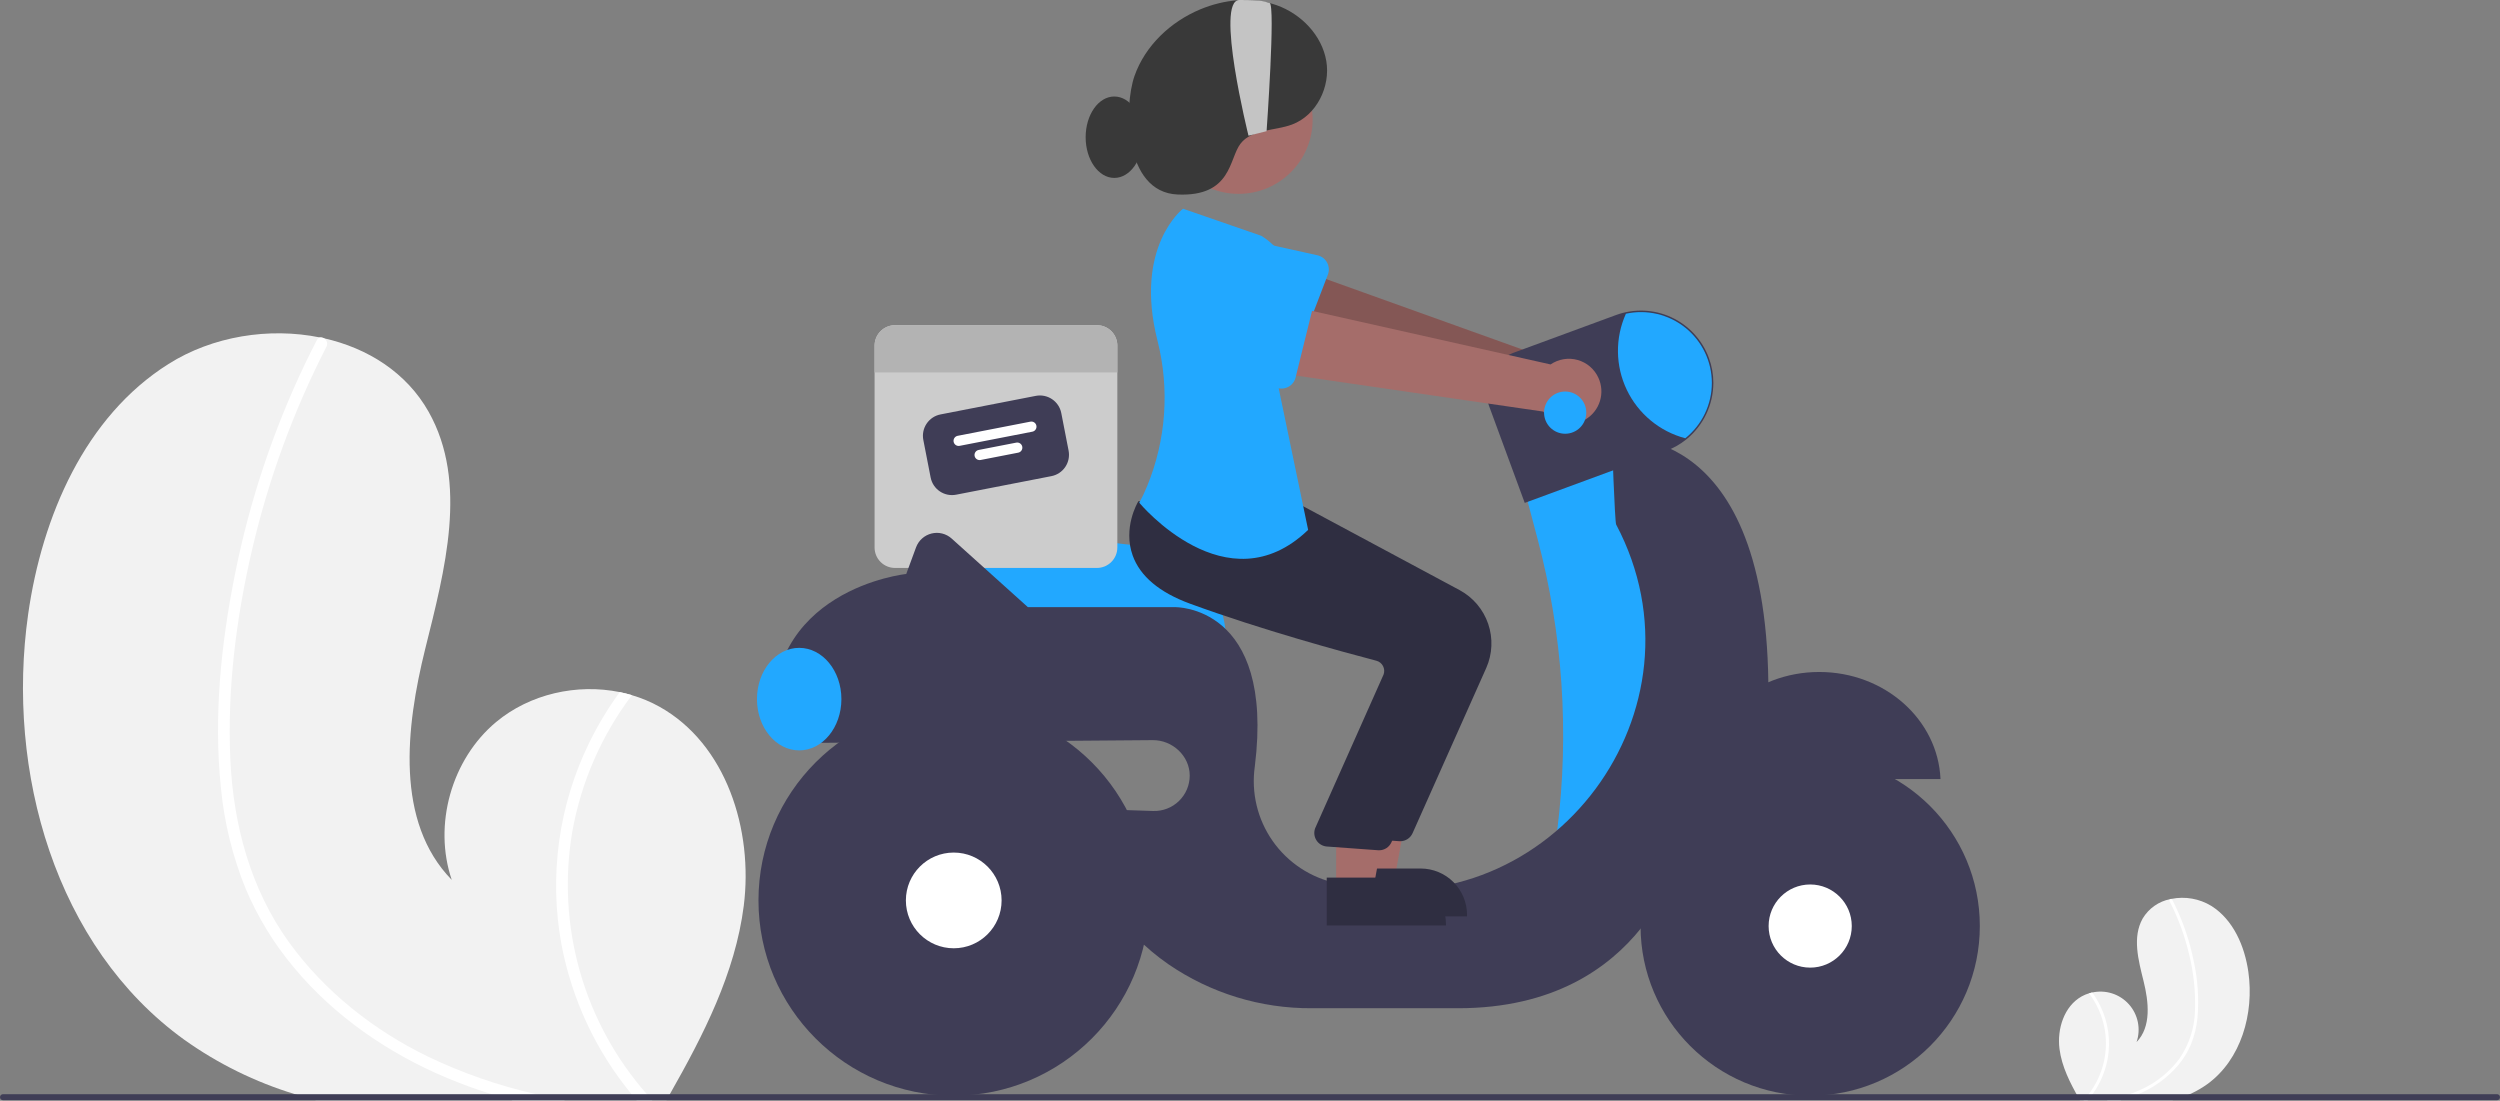 <svg width="829" height="365" viewBox="0 0 829 365" fill="none" xmlns="http://www.w3.org/2000/svg">
<rect x="0" y="0" width="829" height="365" fill="#808080" stroke="none"/>
<g clip-path="url(#clip0)">
<path d="M246.63 300.389C243.78 322.719 233.3 343.149 222.12 362.829C221.75 363.499 221.37 364.159 220.98 364.829H104.78C102.43 364.219 100.11 363.549 97.8 362.829C84.675 358.833 72.285 352.737 61.11 344.779C18.36 313.979 1.91 255.779 9.34 203.629C13.96 171.229 28.18 138.149 55.87 120.699C70.49 111.469 89.27 108.469 106.1 111.899C106.54 111.979 106.98 112.079 107.43 112.169C121.91 115.429 134.81 123.529 142.15 136.579C155.35 160.029 147.49 189.079 141 215.179C134.53 241.279 131.02 272.519 149.8 291.769C143.6 273.519 149.72 251.749 164.53 239.409C175.72 230.099 191.3 226.609 205.51 229.499C206.87 229.789 208.21 230.119 209.53 230.519C212.72 231.453 215.796 232.741 218.7 234.359C240.85 246.729 249.82 275.219 246.63 300.389Z" fill="#F2F2F2"/>
<path d="M177.73 362.829C180.95 363.579 184.18 364.239 187.43 364.829H169.86C167.56 364.209 165.27 363.549 163 362.829C158.01 361.269 153.096 359.479 148.26 357.459C128.86 349.319 110.99 337.099 97.47 320.839C90.858 312.961 85.458 304.14 81.45 294.669C77.103 283.963 74.341 272.681 73.25 261.179C70.8 237.579 73.3 213.329 77.97 190.149C82.789 166.124 90.569 142.789 101.13 120.679C102.4 118.029 103.713 115.395 105.07 112.779C105.163 112.563 105.304 112.372 105.483 112.22C105.661 112.067 105.872 111.957 106.1 111.899C106.561 111.809 107.04 111.906 107.43 112.169C107.898 112.437 108.245 112.876 108.4 113.393C108.554 113.91 108.504 114.467 108.26 114.949C97.37 136.185 89.116 158.671 83.68 181.909C78.36 204.579 75.34 228.299 76.37 251.609C77.35 273.389 83.04 294.809 95.95 312.619C107.74 328.879 124.02 341.699 142.03 350.429C153.429 355.883 165.404 360.042 177.73 362.829V362.829Z" fill="white"/>
<path d="M216.29 364.829H211.11C210.53 364.169 209.97 363.499 209.42 362.829C197.621 348.493 189.628 331.413 186.18 313.169C181.992 290.401 185.25 266.89 195.47 246.119C198.321 240.295 201.681 234.733 205.51 229.499C206.87 229.789 208.21 230.119 209.53 230.519C199.458 243.863 192.684 259.399 189.76 275.859C187.151 291.283 188.018 307.095 192.298 322.141C196.579 337.187 204.164 351.088 214.5 362.829C215.08 363.499 215.68 364.169 216.29 364.829Z" fill="white"/>
<path d="M682.929 347.822C683.682 353.716 686.447 359.107 689.398 364.301C689.496 364.478 689.596 364.652 689.699 364.829H720.366C720.986 364.668 721.599 364.491 722.208 364.301C725.672 363.247 728.942 361.638 731.891 359.538C743.174 351.409 747.516 336.049 745.555 322.285C744.335 313.735 740.582 305.004 733.274 300.399C729.306 297.982 724.571 297.152 720.018 298.076C719.902 298.097 719.786 298.124 719.667 298.147C717.771 298.514 715.975 299.277 714.396 300.388C712.816 301.498 711.49 302.93 710.504 304.59C707.02 310.779 709.094 318.445 710.807 325.334C712.515 332.222 713.441 340.467 708.485 345.547C709.211 343.423 709.359 341.143 708.912 338.942C708.465 336.742 707.441 334.7 705.944 333.026C704.447 331.353 702.531 330.108 700.393 329.421C698.256 328.733 695.974 328.627 693.782 329.113C693.423 329.19 693.069 329.277 692.721 329.382C691.879 329.629 691.067 329.969 690.301 330.396C684.455 333.66 682.087 341.179 682.929 347.822Z" fill="#F2F2F2"/>
<path d="M701.113 364.301C700.264 364.499 699.411 364.673 698.553 364.829H703.19C703.797 364.665 704.402 364.491 705.001 364.301C706.318 363.889 707.615 363.417 708.891 362.884C714.068 360.782 718.665 357.467 722.295 353.219C724.041 351.14 725.466 348.812 726.523 346.312C727.671 343.487 728.4 340.509 728.688 337.474C729.214 331.198 728.794 324.879 727.442 318.728C726.17 312.387 724.117 306.229 721.329 300.393C720.994 299.694 720.648 298.999 720.29 298.308C720.265 298.251 720.228 298.201 720.181 298.161C720.134 298.12 720.078 298.091 720.018 298.076C719.896 298.052 719.77 298.078 719.667 298.147C719.543 298.218 719.452 298.334 719.411 298.47C719.37 298.607 719.383 298.754 719.448 298.881C722.322 304.485 724.5 310.42 725.935 316.553C727.413 322.568 728.062 328.757 727.864 334.948C727.759 340.706 725.962 346.306 722.697 351.05C719.522 355.322 715.345 358.749 710.535 361.028C707.527 362.468 704.366 363.566 701.113 364.301Z" fill="white"/>
<path d="M690.937 364.829H692.304C692.457 364.655 692.605 364.478 692.75 364.302C695.864 360.518 697.973 356.01 698.883 351.195C699.988 345.187 699.129 338.982 696.431 333.5C695.679 331.962 694.792 330.495 693.782 329.113C693.423 329.19 693.069 329.277 692.721 329.382C695.379 332.904 697.167 337.004 697.938 341.349C698.627 345.419 698.398 349.592 697.268 353.563C696.139 357.534 694.137 361.203 691.409 364.302C691.256 364.478 691.098 364.655 690.937 364.829Z" fill="white"/>
<path d="M406.51 212.508H310.529L309.511 182.997C309.467 181.718 309.701 180.444 310.196 179.264C310.692 178.084 311.437 177.025 312.381 176.16C313.324 175.295 314.444 174.646 315.663 174.255C316.882 173.865 318.172 173.743 319.442 173.899L375.297 180.738H375.303C383.584 180.76 391.518 184.064 397.367 189.925C403.217 195.787 406.504 203.727 406.51 212.008V212.508Z" fill="#22A8FF"/>
<path d="M363.731 107.829H296.789C295.898 107.829 295.017 108.004 294.194 108.345C293.372 108.685 292.624 109.185 291.995 109.814C291.365 110.444 290.866 111.191 290.525 112.014C290.185 112.836 290.01 113.718 290.01 114.608V181.55C290.01 182.44 290.185 183.322 290.525 184.145C290.866 184.967 291.365 185.715 291.995 186.344C292.624 186.974 293.372 187.473 294.194 187.814C295.017 188.154 295.898 188.329 296.789 188.329H363.731C364.621 188.329 365.503 188.154 366.325 187.814C367.148 187.473 367.895 186.974 368.525 186.344C369.154 185.715 369.654 184.967 369.994 184.145C370.335 183.322 370.51 182.44 370.51 181.55V114.608C370.51 113.718 370.335 112.836 369.994 112.014C369.654 111.191 369.154 110.444 368.525 109.814C367.895 109.185 367.148 108.685 366.325 108.345C365.503 108.004 364.621 107.829 363.731 107.829V107.829Z" fill="#CCCCCC"/>
<path d="M348.654 157.886L317.048 164.041C315.173 164.404 313.231 164.008 311.648 162.941C310.064 161.874 308.969 160.222 308.602 158.348L306.172 145.872C305.809 143.997 306.205 142.055 307.272 140.471C308.339 138.888 309.991 137.792 311.865 137.425L343.471 131.27C345.346 130.907 347.288 131.303 348.872 132.37C350.455 133.437 351.551 135.089 351.918 136.963L354.348 149.439C354.71 151.314 354.315 153.256 353.248 154.84C352.18 156.423 350.528 157.519 348.654 157.886Z" fill="#3F3D56"/>
<path d="M342.331 143.146L318.21 147.844C317.769 147.929 317.312 147.837 316.939 147.585C316.566 147.334 316.309 146.945 316.223 146.504C316.137 146.063 316.23 145.606 316.481 145.233C316.732 144.86 317.121 144.602 317.562 144.517L341.683 139.819C342.124 139.733 342.582 139.826 342.954 140.078C343.327 140.329 343.585 140.718 343.67 141.159C343.756 141.6 343.664 142.057 343.412 142.43C343.161 142.803 342.772 143.06 342.331 143.146V143.146Z" fill="white"/>
<path d="M337.643 150.102L325.166 152.532C324.725 152.618 324.268 152.525 323.895 152.274C323.523 152.023 323.265 151.634 323.179 151.192C323.093 150.751 323.186 150.294 323.437 149.921C323.688 149.549 324.077 149.291 324.519 149.205L336.995 146.775C337.213 146.733 337.438 146.734 337.656 146.778C337.874 146.822 338.081 146.909 338.266 147.034C338.45 147.158 338.609 147.317 338.732 147.503C338.854 147.689 338.94 147.896 338.982 148.115C339.025 148.333 339.024 148.558 338.979 148.776C338.935 148.994 338.848 149.202 338.724 149.386C338.6 149.571 338.44 149.729 338.254 149.852C338.069 149.975 337.861 150.06 337.643 150.102Z" fill="white"/>
<path d="M370.51 114.608V123.505H290.01V114.608C290.01 113.718 290.185 112.836 290.525 112.014C290.866 111.191 291.365 110.444 291.995 109.814C292.624 109.185 293.372 108.685 294.194 108.345C295.017 108.004 295.898 107.829 296.789 107.829H363.731C364.621 107.829 365.503 108.004 366.325 108.345C367.148 108.685 367.895 109.185 368.525 109.814C369.154 110.444 369.654 111.191 369.994 112.014C370.335 112.836 370.51 113.718 370.51 114.608Z" fill="#B3B3B3"/>
<path d="M531.26 126.291C530.796 124.791 530.008 123.411 528.952 122.248C527.896 121.086 526.598 120.169 525.15 119.562C523.701 118.955 522.137 118.673 520.568 118.736C518.999 118.799 517.462 119.206 516.067 119.927L423.971 86.884L419.914 109.891L511.718 135.136C513.084 137.4 515.234 139.084 517.759 139.868C520.284 140.653 523.009 140.484 525.418 139.394C527.827 138.304 529.752 136.368 530.829 133.953C531.906 131.538 532.059 128.812 531.26 126.291V126.291Z" fill="#A56D6A"/>
<path opacity="0.2" d="M531.26 126.291C530.796 124.791 530.008 123.411 528.952 122.248C527.896 121.086 526.598 120.169 525.15 119.562C523.701 118.955 522.137 118.673 520.568 118.736C518.999 118.799 517.462 119.206 516.067 119.927L423.971 86.884L419.914 109.891L511.718 135.136C513.084 137.4 515.234 139.084 517.759 139.868C520.284 140.653 523.009 140.484 525.418 139.394C527.827 138.304 529.752 136.368 530.829 133.953C531.906 131.538 532.059 128.812 531.26 126.291V126.291Z" fill="black"/>
<path d="M440.317 91.076L431.621 113.797C431.373 114.443 430.989 115.029 430.495 115.513C430.001 115.998 429.408 116.371 428.757 116.606C428.106 116.84 427.412 116.932 426.722 116.875C426.032 116.817 425.363 116.612 424.76 116.272L403.623 104.376C400.323 103.091 397.668 100.55 396.238 97.31C394.809 94.07 394.723 90.395 395.998 87.092C397.274 83.788 399.807 81.125 403.043 79.687C406.279 78.248 409.954 78.151 413.261 79.418L436.863 84.652C437.539 84.802 438.174 85.096 438.726 85.514C439.278 85.932 439.733 86.464 440.061 87.073C440.389 87.683 440.582 88.356 440.626 89.047C440.67 89.738 440.565 90.43 440.317 91.076V91.076Z" fill="#22A8FF"/>
<path d="M538.51 147.329L505.51 162.329L509.842 178.64C518.209 210.138 520.429 242.952 516.382 275.29V275.29L540.51 280.329L560.51 229.329L553.51 171.329L538.51 147.329Z" fill="#22A8FF"/>
<path d="M603.26 222.829C581.578 222.829 563.908 238.591 563.051 258.329H643.469C642.611 238.591 624.942 222.829 603.26 222.829Z" fill="#3F3D56"/>
<path d="M586.381 226.23C585.253 137.132 534.51 145.329 534.51 145.329C534.51 145.329 535.459 173.062 535.915 173.925C568.25 235.104 514.885 306.828 446.955 293.633C445.674 293.385 444.444 293.132 443.264 292.876C434.656 291.079 427.057 286.071 422.011 278.87C416.965 271.67 414.852 262.817 416.1 254.114C422.792 200.378 389.51 201.329 389.51 201.329H340.843L315.57 178.583C314.678 177.78 313.603 177.208 312.438 176.917C311.274 176.625 310.056 176.624 308.891 176.912C307.726 177.2 306.649 177.769 305.755 178.57C304.861 179.37 304.176 180.378 303.761 181.504L300.51 190.329C300.51 190.329 252.51 195.329 256.51 242.329H271.35C271.314 243.664 271.367 245.001 271.51 246.329L382.261 245.428C388.753 245.376 394.483 250.636 394.51 257.128C394.516 258.709 394.204 260.274 393.592 261.731C392.979 263.188 392.079 264.507 390.946 265.608C389.812 266.71 388.468 267.571 386.993 268.14C385.519 268.71 383.945 268.977 382.365 268.924L364.51 268.329C359.01 292.829 372.51 309.329 387.385 319.704C401.39 329.331 418.008 334.435 435.002 334.329H483.51C546.51 334.329 557.51 281.329 557.51 281.329C590.51 267.329 586.381 226.23 586.381 226.23Z" fill="#3F3D56"/>
<path d="M600.26 363.329C631.326 363.329 656.51 338.145 656.51 307.079C656.51 276.013 631.326 250.829 600.26 250.829C569.194 250.829 544.01 276.013 544.01 307.079C544.01 338.145 569.194 363.329 600.26 363.329Z" fill="#3F3D56"/>
<path d="M600.26 320.866C607.874 320.866 614.047 314.693 614.047 307.079C614.047 299.465 607.874 293.292 600.26 293.292C592.646 293.292 586.473 299.465 586.473 307.079C586.473 314.693 592.646 320.866 600.26 320.866Z" fill="white"/>
<path d="M316.26 363.329C352.02 363.329 381.01 334.34 381.01 298.579C381.01 262.819 352.02 233.829 316.26 233.829C280.499 233.829 251.51 262.819 251.51 298.579C251.51 334.34 280.499 363.329 316.26 363.329Z" fill="#3F3D56"/>
<path d="M316.26 314.449C325.025 314.449 332.13 307.344 332.13 298.579C332.13 289.814 325.025 282.709 316.26 282.709C307.495 282.709 300.39 289.814 300.39 298.579C300.39 307.344 307.495 314.449 316.26 314.449Z" fill="white"/>
<path d="M505.604 166.761L493.73 134.512C493.111 132.831 492.83 131.045 492.901 129.255C492.973 127.465 493.396 125.707 494.147 124.081C494.898 122.455 495.962 120.993 497.278 119.778C498.594 118.563 500.136 117.62 501.817 117.001L535.857 104.47C538.814 103.381 541.957 102.885 545.106 103.01C548.255 103.136 551.348 103.881 554.209 105.202C557.071 106.523 559.644 108.394 561.781 110.71C563.919 113.025 565.58 115.739 566.669 118.697C567.651 121.351 568.152 124.159 568.15 126.989C568.137 130.583 567.324 134.128 565.769 137.368C564.215 140.608 561.957 143.461 559.162 145.719C557.143 147.339 554.873 148.619 552.442 149.508L505.604 166.761Z" fill="#3F3D56"/>
<path d="M567.65 126.989C567.647 130.509 566.855 133.984 565.332 137.158C563.809 140.332 561.594 143.124 558.85 145.329C554.639 144.218 550.721 142.204 547.368 139.426C544.014 136.648 541.306 133.173 539.431 129.243C537.556 125.313 536.56 121.021 536.512 116.667C536.463 112.313 537.363 108 539.15 104.029C542.58 103.283 546.133 103.315 549.549 104.122C552.965 104.929 556.157 106.491 558.891 108.693C561.624 110.895 563.83 113.682 565.346 116.848C566.861 120.014 567.649 123.479 567.65 126.989V126.989Z" fill="#22A8FF"/>
<path d="M265.01 248.829C272.742 248.829 279.01 241.218 279.01 231.829C279.01 222.44 272.742 214.829 265.01 214.829C257.278 214.829 251.01 222.44 251.01 231.829C251.01 241.218 257.278 248.829 265.01 248.829Z" fill="#22A8FF"/>
<path d="M450.071 292.005H462.331L468.164 260.208L450.069 260.209L450.071 292.005Z" fill="#A56D6A"/>
<path d="M446.944 288.002L471.087 288.001H471.088C473.109 288.001 475.11 288.399 476.977 289.172C478.843 289.945 480.54 291.079 481.968 292.507C483.397 293.936 484.53 295.632 485.304 297.499C486.077 299.366 486.475 301.367 486.475 303.387V303.887L446.944 303.889L446.944 288.002Z" fill="#2F2E41"/>
<path d="M464.301 278.954C464.158 278.954 464.015 278.947 463.871 278.934L446.905 277.698C446.218 277.635 445.556 277.414 444.969 277.054C444.381 276.694 443.884 276.204 443.516 275.621C443.148 275.039 442.919 274.379 442.846 273.694C442.773 273.009 442.858 272.316 443.095 271.669L465.802 220.654C465.964 220.2 466.03 219.716 465.997 219.234C465.963 218.753 465.83 218.283 465.605 217.855C465.382 217.423 465.069 217.042 464.688 216.739C464.307 216.436 463.866 216.216 463.394 216.096C452.717 213.305 425.322 205.873 401.608 197.178C391.448 193.452 385.049 188.068 382.589 181.176C379.346 172.089 384.144 163.802 384.35 163.454L384.511 163.182L406.825 165.21L431.016 167.268L484.03 195.695C488.472 198.098 491.846 202.085 493.48 206.863C495.115 211.641 494.889 216.86 492.848 221.479L468.407 276.287C468.054 277.081 467.478 277.755 466.749 278.228C466.021 278.702 465.17 278.954 464.301 278.954Z" fill="#2F2E41"/>
<path d="M410.705 64.281C424.27 64.281 435.266 53.285 435.266 39.72C435.266 26.155 424.27 15.159 410.705 15.159C397.141 15.159 386.144 26.155 386.144 39.72C386.144 53.285 397.141 64.281 410.705 64.281Z" fill="#A56D6A"/>
<path d="M443.071 295.005H455.331L461.164 263.208L443.069 263.209L443.071 295.005Z" fill="#A56D6A"/>
<path d="M439.944 291.002L464.087 291.001H464.088C466.109 291.001 468.11 291.399 469.977 292.172C471.843 292.945 473.54 294.079 474.968 295.507C476.397 296.936 477.53 298.632 478.304 300.499C479.077 302.366 479.475 304.367 479.475 306.387V306.887L439.944 306.889L439.944 291.002Z" fill="#2F2E41"/>
<path d="M457.301 281.954C457.158 281.954 457.015 281.947 456.871 281.934L439.905 280.698C439.218 280.635 438.556 280.414 437.969 280.054C437.381 279.694 436.884 279.204 436.516 278.621C436.148 278.039 435.919 277.379 435.846 276.694C435.773 276.009 435.858 275.316 436.095 274.669L458.802 223.654C458.964 223.2 459.03 222.716 458.997 222.234C458.963 221.753 458.83 221.283 458.605 220.855C458.382 220.423 458.069 220.042 457.688 219.739C457.307 219.436 456.866 219.216 456.394 219.096C445.717 216.305 418.322 208.873 394.608 200.178C384.448 196.452 378.049 191.068 375.589 184.176C372.346 175.089 377.144 166.802 377.35 166.454L377.511 166.182L399.825 168.21L424.016 170.268L477.03 198.695C481.472 201.098 484.846 205.085 486.48 209.863C488.115 214.641 487.889 219.86 485.848 224.479L461.407 279.287C461.054 280.081 460.478 280.755 459.749 281.228C459.021 281.702 458.17 281.954 457.301 281.954Z" fill="#2F2E41"/>
<path d="M418.28 78.208L392.28 69.208C392.28 69.208 375.958 81.748 383.799 112.857C387.893 128.91 386.7 145.855 380.399 161.177C379.64 163.073 378.766 164.92 377.78 166.708C377.78 166.708 406.78 201.708 433.78 175.708L423.28 125.208C423.28 125.208 439.78 91.708 418.28 78.208Z" fill="#22A8FF"/>
<path d="M411.349 47.651C407.5 52.629 408.5 65.266 390.5 64.5C372.5 63.734 372.668 35.225 376.204 25.179C379.739 15.133 388.171 7.202 398.001 3.103C405.985 -0.228 415.18 -1.168 423.334 1.724C431.487 4.616 438.332 11.684 439.798 20.21C441.264 28.737 436.563 38.257 428.459 41.286C422.641 43.461 415.148 42.736 411.349 47.651Z" fill="#393939"/>
<path d="M530.038 125.292C529.392 123.86 528.44 122.588 527.249 121.564C526.058 120.541 524.656 119.791 523.144 119.368C521.632 118.944 520.045 118.857 518.495 119.113C516.946 119.37 515.472 119.962 514.176 120.85L418.706 99.423L417.52 122.755L511.736 136.48C513.372 138.558 515.713 139.964 518.315 140.431C520.918 140.898 523.601 140.394 525.857 139.015C528.113 137.636 529.785 135.477 530.555 132.948C531.326 130.419 531.142 127.694 530.038 125.292V125.292Z" fill="#A56D6A"/>
<path d="M435.445 101.566L429.618 125.186C429.452 125.858 429.144 126.486 428.713 127.028C428.283 127.57 427.74 128.013 427.123 128.326C426.506 128.64 425.829 128.817 425.137 128.845C424.445 128.873 423.756 128.751 423.115 128.489L400.673 119.291C397.237 118.425 394.285 116.232 392.465 113.192C390.645 110.153 390.105 106.515 390.964 103.078C391.823 99.64 394.01 96.684 397.046 94.857C400.081 93.031 403.718 92.483 407.157 93.334L431.225 95.617C431.914 95.683 432.581 95.896 433.18 96.242C433.779 96.589 434.297 97.061 434.697 97.625C435.098 98.19 435.372 98.834 435.501 99.514C435.63 100.194 435.611 100.894 435.445 101.566V101.566Z" fill="#22A8FF"/>
<path d="M519.01 143.829C522.876 143.829 526.01 140.695 526.01 136.829C526.01 132.963 522.876 129.829 519.01 129.829C515.144 129.829 512.01 132.963 512.01 136.829C512.01 140.695 515.144 143.829 519.01 143.829Z" fill="#22A8FF"/>
<path d="M829 363.829C828.999 364.094 828.894 364.348 828.706 364.535C828.519 364.723 828.265 364.828 828 364.829H1C0.735 364.829 0.48 364.724 0.293 364.536C0.105 364.349 0 364.094 0 363.829C0 363.564 0.105 363.31 0.293 363.122C0.48 362.934 0.735 362.829 1 362.829H828C828.265 362.83 828.519 362.936 828.706 363.123C828.894 363.31 828.999 363.564 829 363.829V363.829Z" fill="#3F3D56"/>
<path d="M411 9.68342e-06C419.19 -0 419 0.5 421 1C423 1.5 420 43.5 420 43.5L414 45C414 45 402.81 0 411 9.68342e-06Z" fill="#C4C4C4"/>
<ellipse cx="369.5" cy="45.5" rx="9.5" ry="13.5" fill="#393939"/>
</g>
<defs>
<clipPath id="clip0">
<rect width="829" height="364.829" fill="white"/>
</clipPath>
</defs>
</svg>
